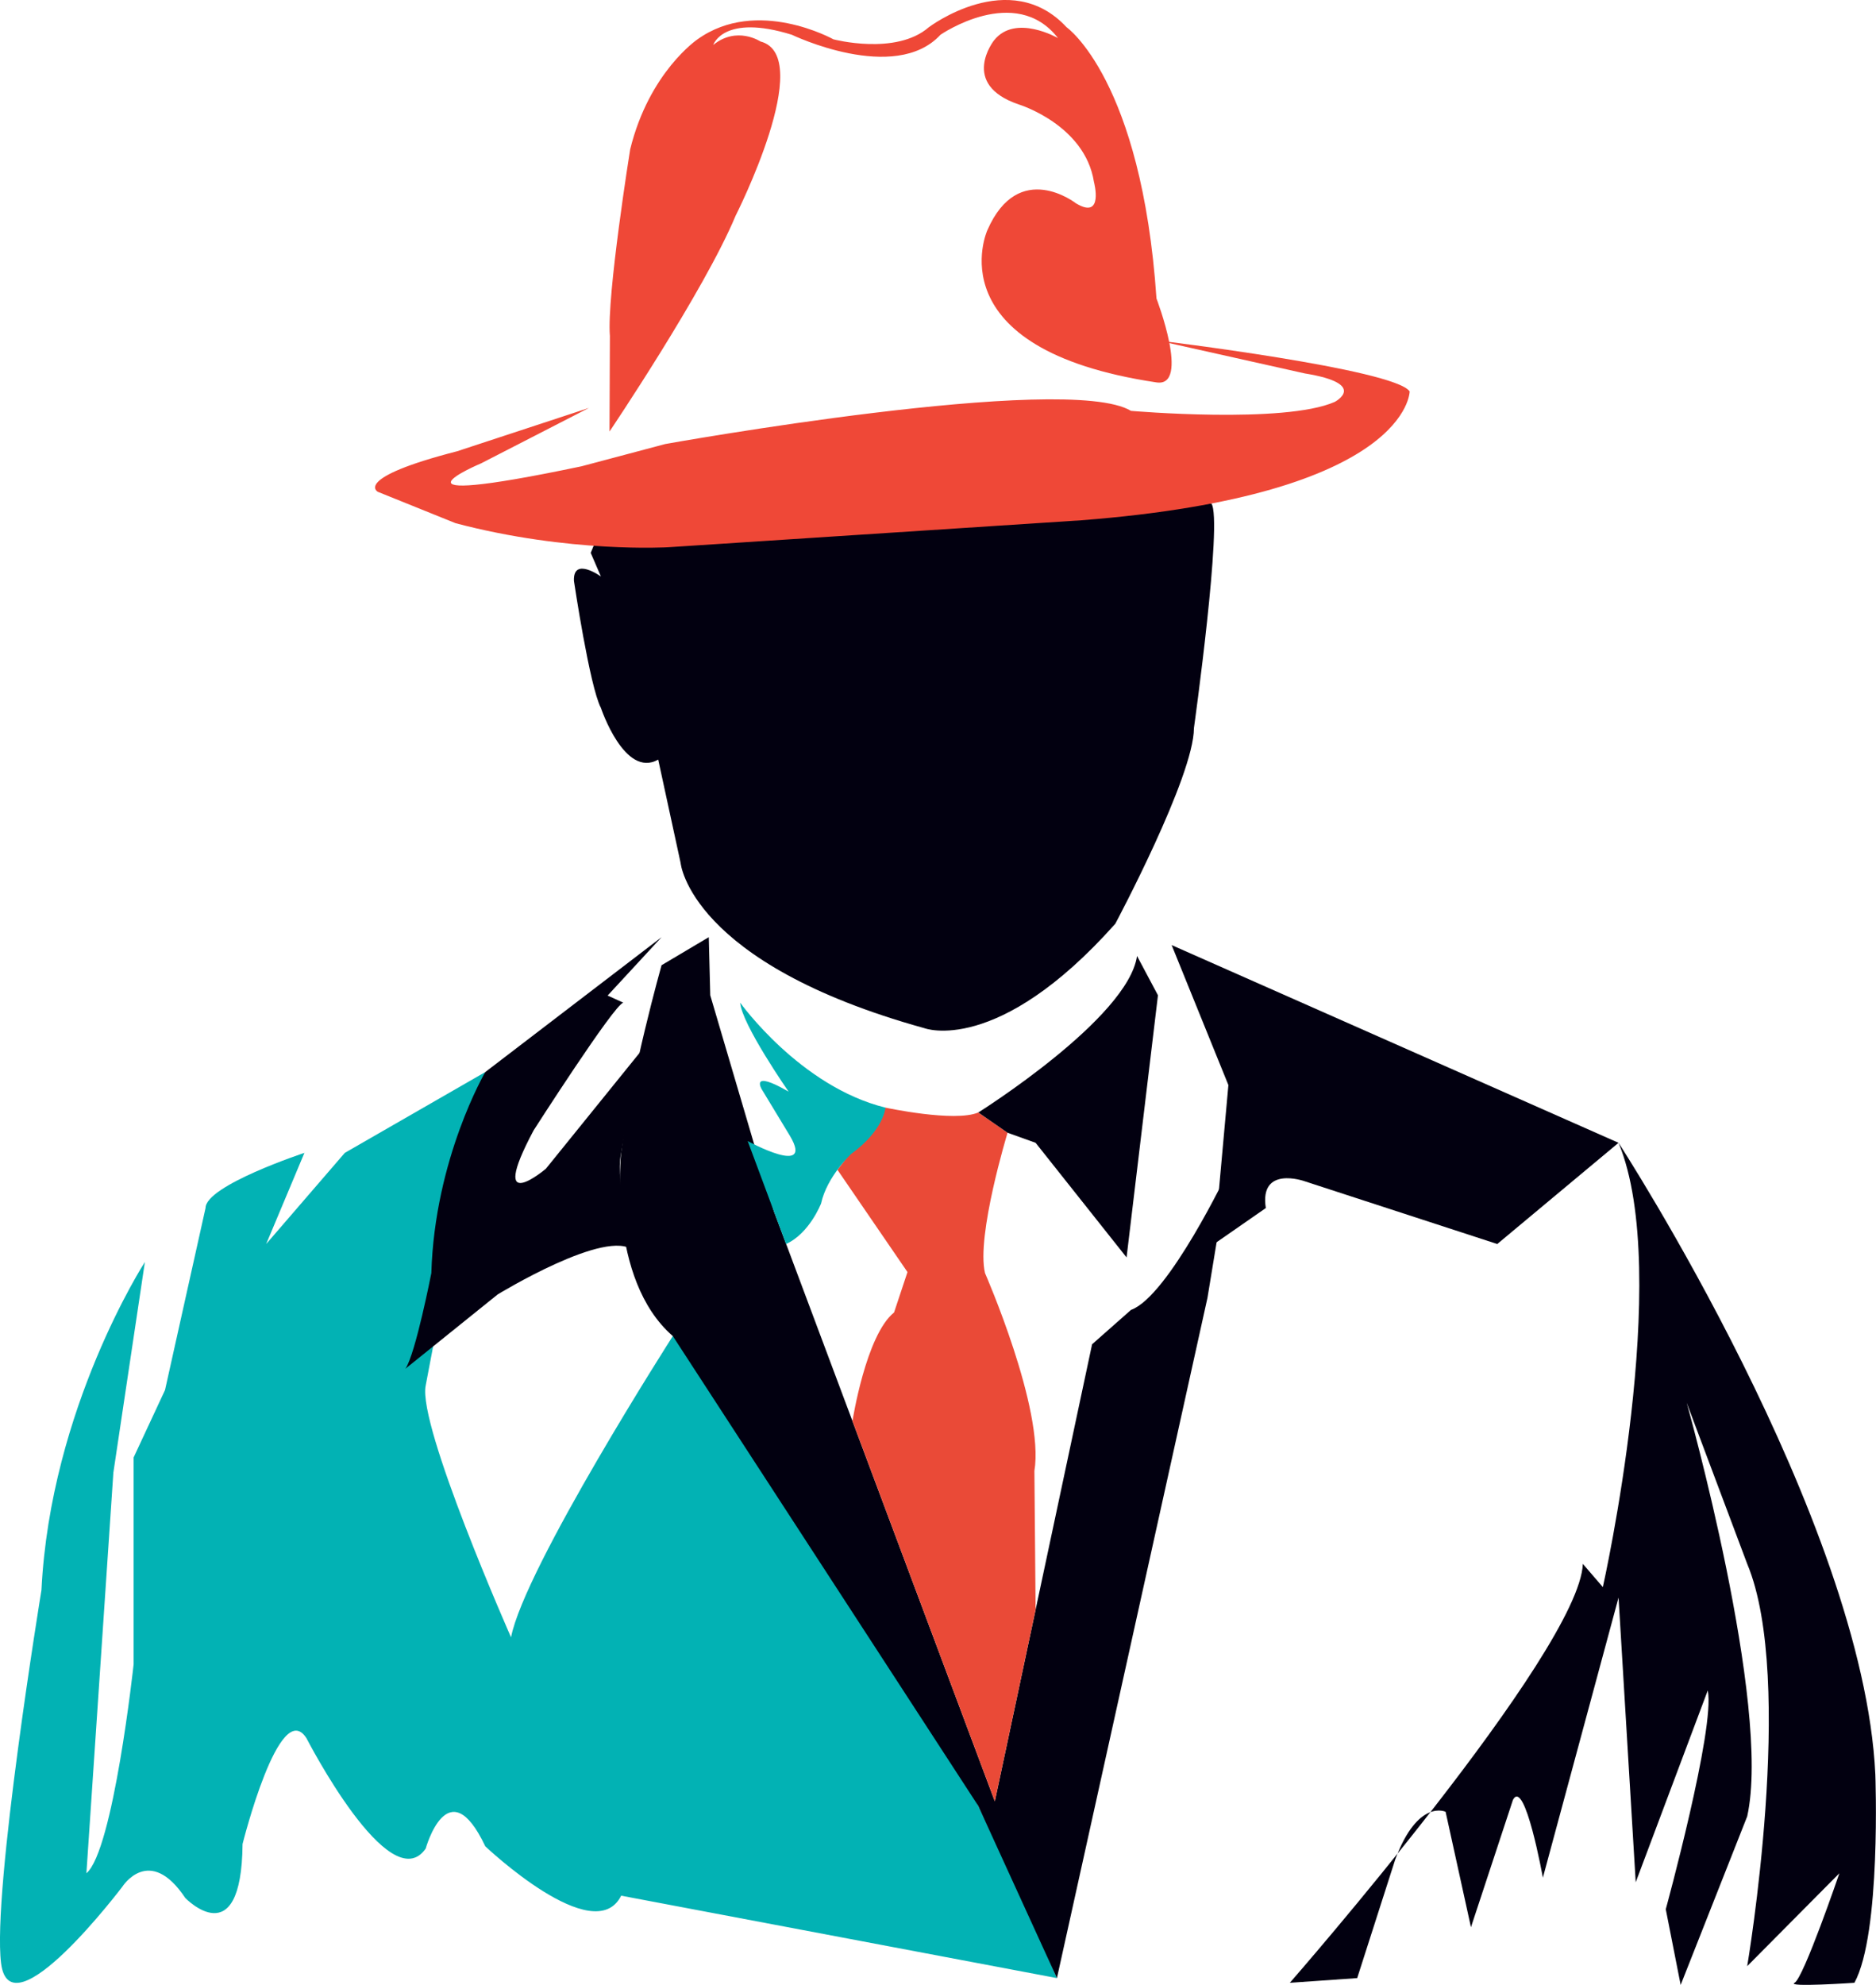 <svg xmlns="http://www.w3.org/2000/svg" viewBox="0 0 1398.3 1478.8">
  <g id="Layer_2" data-name="Layer 2">
    <g id="Layer_1-2" data-name="Layer 1">
      <path d="M862,284.9c25.4,3.8,0-62.5,0-62.5-11.1-163-67-202.1-67-202.1-42.4-45.7-102.7,0-102.7,0-24.5,21.3-71.1,9-71.1,9s-56.9-31.8-101.3,0c0,0-36,24.3-50.2,82,0,0-17.6,109.7-15.1,139l-.3,71.2s70.6-104.7,94-160.8c0,0,60.3-118.9,18.5-129.8,0,0-17.6-11.7-35.2,2.6,0,0,7.5-23.5,58.6-7.6,0,0,76.7,36.9,110.8,0,0,0,55.8-38.5,87.6,2.5,0,0-31.8-18.4-47.7,1.7,0,0-25.9,32.7,18.4,47.7,0,0,49.4,15.1,56.1,57.8,0,0,7.6,28.5-13.4,15.9,0,0-42.7-33.5-66.1,20.1C735.9,171.6,696,260.1,862,284.9Z" fill="#ef4837"/>
      <path d="M440.3,411.9l7.6,17.6s-20.9-15.1-20.1,3.3c0,0,11.7,78.7,20.1,94.6,0,0,17.6,52.8,42.7,38.5l16.7,77S514,717.5,689,766c0,0,54.4,20.9,142.3-77.8,0,0,58.6-109.7,58.6-145.7,0,0,21.7-155.5,13-167.4L446.2,397.6Z" fill="#020010"/>
      <path d="M862.5,253.6s177,21.3,188.2,38c0,0,0,77-244.5,96L498.1,407.7s-73.7,4.5-158.5-17.9l-58-23.4s-19-10.1,59.1-30.2L439,303.9l-80.4,41.3s-84.9,35.7,74.8,2.2l62.5-16.6S795,277.1,843,306.1c0,0,114.3,9.9,151.9-6.7,0,0,25.6-13.4-22.4-21.2Z" fill="#ef4837"/>
      <path d="M361.7,798.7,257,858.9l-58.6,67.9,28.5-67.9s-73.7,24.3-73.7,41.1L123,1035.6l-23.4,50.2v154.1s-15.1,138.9-35.2,155.7l20.1-298.5L108,940.2S37.6,1049,30.9,1184.6c0,0-36.8,224.4-30.1,278s90.4-57,90.4-57,20.1-31.8,46.9,8.4c0,0,41.9,43.5,42.7-40.2,0,0,27.6-110.5,47.7-78.7,0,0,62,120.6,88.8,82.1,0,0,16.7-60.3,44.4-1.7,0,0,81.2,77,101.3,36.8l324.8,61.4S603.2,1042.3,501.5,995.4c0,0-110.5,172.5-120.6,224.4,0,0-69.8-157.9-63.6-187.6Z" fill="#02b2b4"/>
      <path d="M493.1,698.2,361.7,798.7S324,863.1,321.5,948.5c0,0-11.8,60.3-19.3,71.2l68.7-55.3s82-50.2,101.3-32.6c0,0-14.3-49.4-9.2-72.9,0,0,11.7-70.3,18.4-80.3l-74.5,92.1s-44.4,37.6-9.2-28.5c0,0,60.2-94,66.9-95.2l-11.7-5.3Z" fill="#020010"/>
      <path d="M528.3,698.2l-35.2,20.9s-22.9,81-30.1,139.8c0,0-10.7,93.8,38.5,136.5l227.6,349.9,58.7,128.4L900,966.9l15.6-94.8S871,965.8,843,975.9l-29,25.6L741.5,1342,576.8,902.3,529.4,741.5Z" fill="#020010"/>
      <path d="M873.3,704.1l333.1,147.3L1116,926.8,972,879.9s-33.5-11.7-28.5,20.1l-38.6,26.8,10.7-118.4Z" fill="#020010"/>
      <path d="M1206.4,851.4s182.5,280.8,191.4,470.5c0,0,4.5,118.6-15.6,155.3,0,0-51.3,3.5-44.6,0s33.4-81.6,33.4-81.6l-68.7,69.2s36.2-213.2,0-299.7l-45.1-120s63.5,225.5,45.1,308.1l-49.6,125.6-11.1-56.4s37-135.1,31.3-163l-53.7,142.9-12.8-212.1L1150,1398.9s-13.4-74.7-22.3-58l-31.3,94.9-18.9-86s-20.6-10-37.6,35.7l-28.3,88.2-50.2,3.5s215.8-246.8,218.4-312.1l14.9,17.3S1247.1,949.1,1206.4,851.4Z" fill="#020010"/>
      <path d="M660,825.2s51.6,11.1,69.2,3.6L751,843.9s-23.5,77-16.8,104.6c0,0,44.4,101.3,36.8,147.4l.9,103.3L741.5,1342,635.4,1058.7s10-64.1,31-80.9l10-30.1-52.2-76.2Z" fill="#ea4a37"/>
      <path d="M551.7,747s44.6,62.5,108.3,78.2c0,0-1.1,16.7-25.7,34.6,0,0-17.9,16.7-22.3,36.8,0,0-8.6,22.3-26.1,30.2l-28.6-76.7s49.8,27.2,31.6-3.7l-21.2-35s-8.9-14.9,20.1,1.9C587.8,813.3,552.8,763,551.7,747Z" fill="#02b2b4"/>
      <path d="M729.2,828.8s111.6-70,118.3-116.6l15.6,29.3L839.7,936.8l-67.8-85.4L751,843.9Z" fill="#020010"/>
    </g>
  </g>
</svg>
